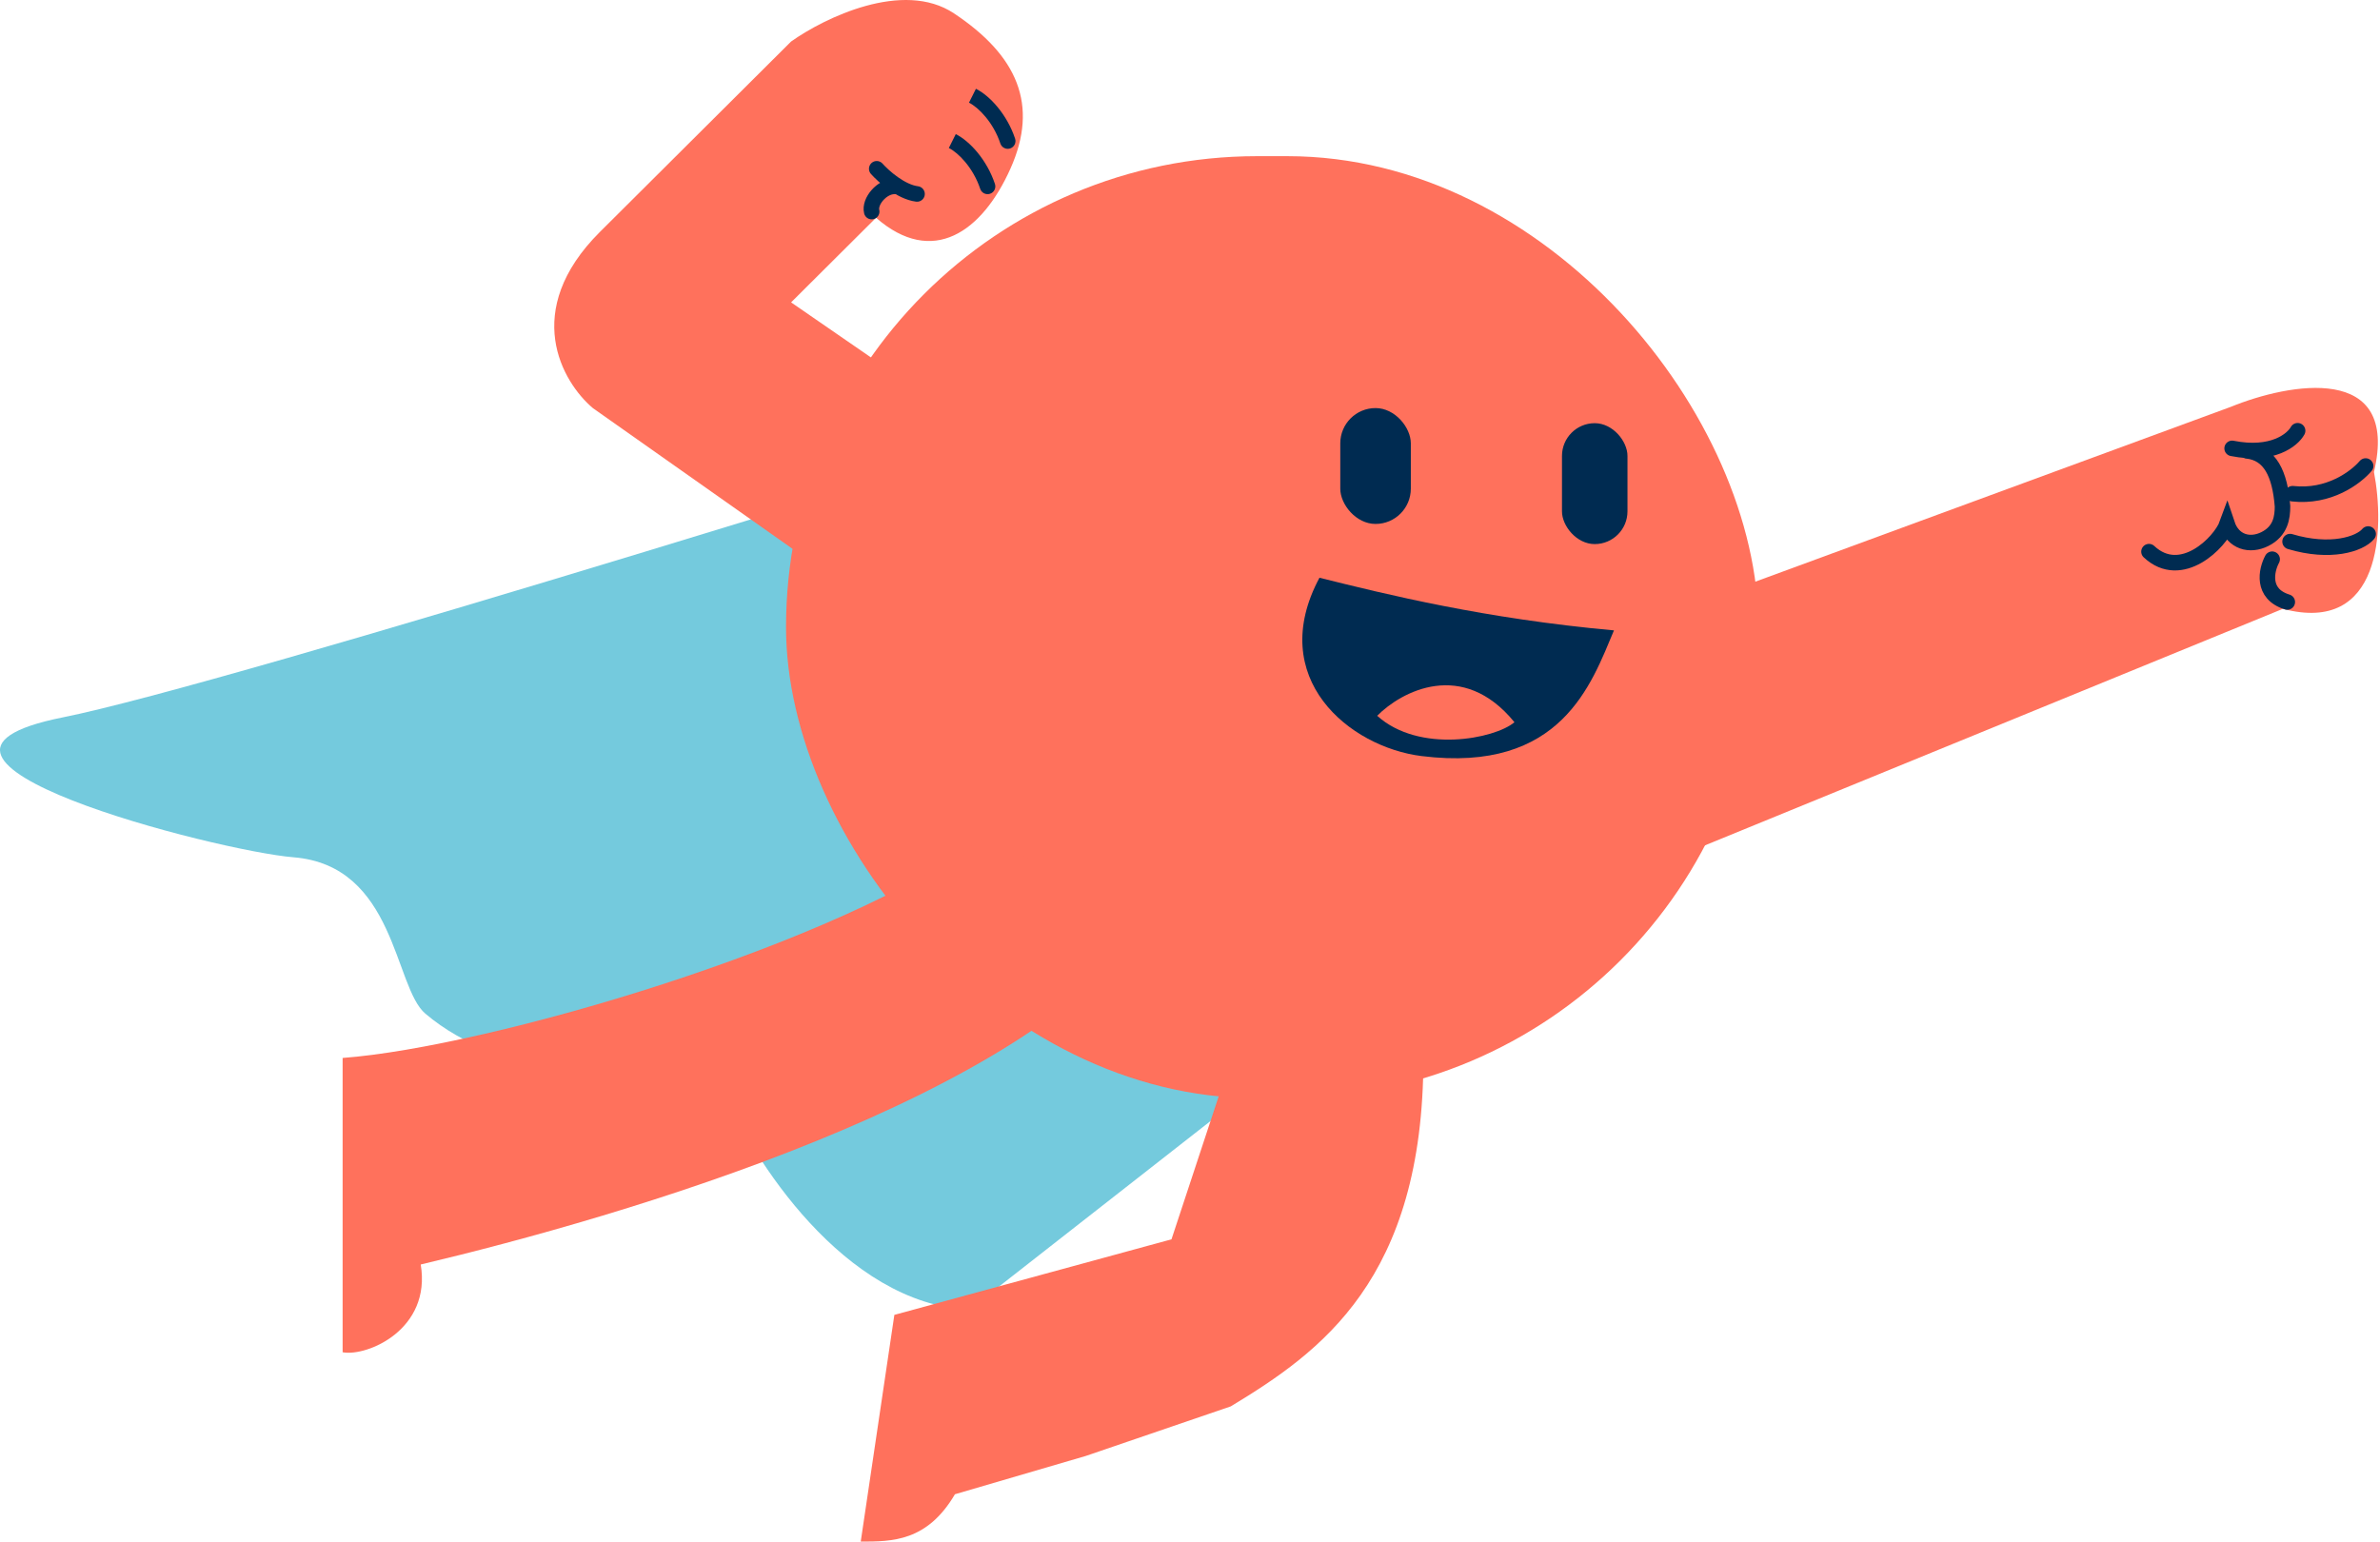 <svg width="460" height="298" viewBox="0 0 460 298" fill="none" xmlns="http://www.w3.org/2000/svg">
<path d="M12.123 138.677C43.978 132.315 195.29 85.126 266.964 62.327L341.824 132.315L187.326 253.203C163.116 251.93 145.384 224.041 139.543 210.256C120.43 208.135 97.192 208.665 82.204 195.94C76.137 190.788 76.486 167.308 56.72 165.718C42.083 164.54 -27.696 146.63 12.123 138.677Z" fill="#74CADD"/>
<rect x="151.922" y="30.19" width="187.954" height="182.111" rx="91.056" fill="#FF715C"/>
<rect x="259.046" y="78.882" width="13.634" height="22.399" rx="6.817" fill="#002B51"/>
<rect x="301.895" y="81.804" width="12.66" height="23.372" rx="6.33" fill="#002B51"/>
<path d="M311.943 121.859C286.86 119.582 268.036 114.921 255.023 111.682C244.613 131.117 260.812 144.417 274.763 146.153C301.813 149.518 307.605 132.116 311.943 121.859Z" fill="#002B51"/>
<path d="M266.18 138.365C270.842 133.653 282.677 127.306 292.71 139.613C288.851 142.866 274.283 145.683 266.18 138.365Z" fill="#FF715C"/>
<path d="M114.594 78.894L155.33 107.611L188.474 82.982L152.902 58.451L169.32 42.097C180.265 51.637 189.842 44.823 195.314 32.557C200.787 20.292 196.682 10.752 184.369 2.575C174.519 -3.966 159.287 3.484 152.902 8.026L115.962 44.823C100.639 60.087 108.666 73.897 114.594 78.894Z" fill="#FF715C"/>
<path d="M193.348 27.742C193.61 28.528 194.46 28.953 195.246 28.691C196.031 28.429 196.456 27.58 196.194 26.794L193.348 27.742ZM187.283 19.845C189.153 20.78 191.996 23.684 193.348 27.742L196.194 26.794C194.625 22.087 191.3 18.499 188.625 17.162L187.283 19.845Z" fill="#002B51"/>
<path d="M189.453 36.507C189.715 37.293 190.564 37.718 191.35 37.456C192.136 37.194 192.561 36.344 192.299 35.558L189.453 36.507ZM183.388 28.61C185.257 29.544 188.1 32.449 189.453 36.507L192.299 35.558C190.73 30.852 187.405 27.264 184.73 25.926L183.388 28.61Z" fill="#002B51"/>
<path d="M169.451 32.624C170.749 34.085 174.125 37.104 177.242 37.493" stroke="#002B51" stroke-width="3" stroke-linecap="round"/>
<path d="M172.859 36.033C170.425 36.033 167.99 38.954 168.477 40.902" stroke="#002B51" stroke-width="3" stroke-linecap="round"/>
<path d="M431.17 78.645L331.838 115.173L324.294 165.556L441.229 117.692C460.341 122.73 460.928 102.157 458.833 91.241C463.862 70.08 442.487 74.026 431.17 78.645Z" fill="#FF715C"/>
<path d="M444.078 83.265C443.104 85.05 439.209 88.231 431.418 86.673" stroke="#002B51" stroke-width="3" stroke-linecap="round"/>
<path d="M434.34 87.16C438.722 87.647 440.67 91.543 441.157 97.873C441.157 99.983 440.816 102.669 437.748 104.203C434.827 105.663 431.613 104.787 430.444 101.281C429.146 104.852 421.582 112.48 415.35 106.637" stroke="#002B51" stroke-width="3" stroke-linecap="round"/>
<path d="M457.225 90.082C455.278 92.354 450.116 96.217 443.104 95.438" stroke="#002B51" stroke-width="3" stroke-linecap="round"/>
<path d="M457.712 103.229C456.089 105.176 450.408 107.027 442.618 104.69" stroke="#002B51" stroke-width="3" stroke-linecap="round"/>
<path d="M439.158 108.098C438.022 110.208 437.016 114.818 442.08 116.376" stroke="#002B51" stroke-width="3" stroke-linecap="round"/>
<path d="M66.222 204.51C94.313 202.419 162.645 182.572 190.389 161.66L222.281 177.754C199.392 212.26 119.898 235.289 81.317 244.438C83.398 256.985 70.991 262.275 66.222 261.404V204.51Z" fill="#FF715C"/>
<path d="M226.422 239.569L242.49 190.876L275.114 204.51C275.114 247.38 255.15 261.404 237.887 271.86L209.866 281.444L184.567 288.851C179.189 298 172.429 298 166.36 298L172.859 254.176L226.422 239.569Z" fill="#FF715C"/>
</svg>
